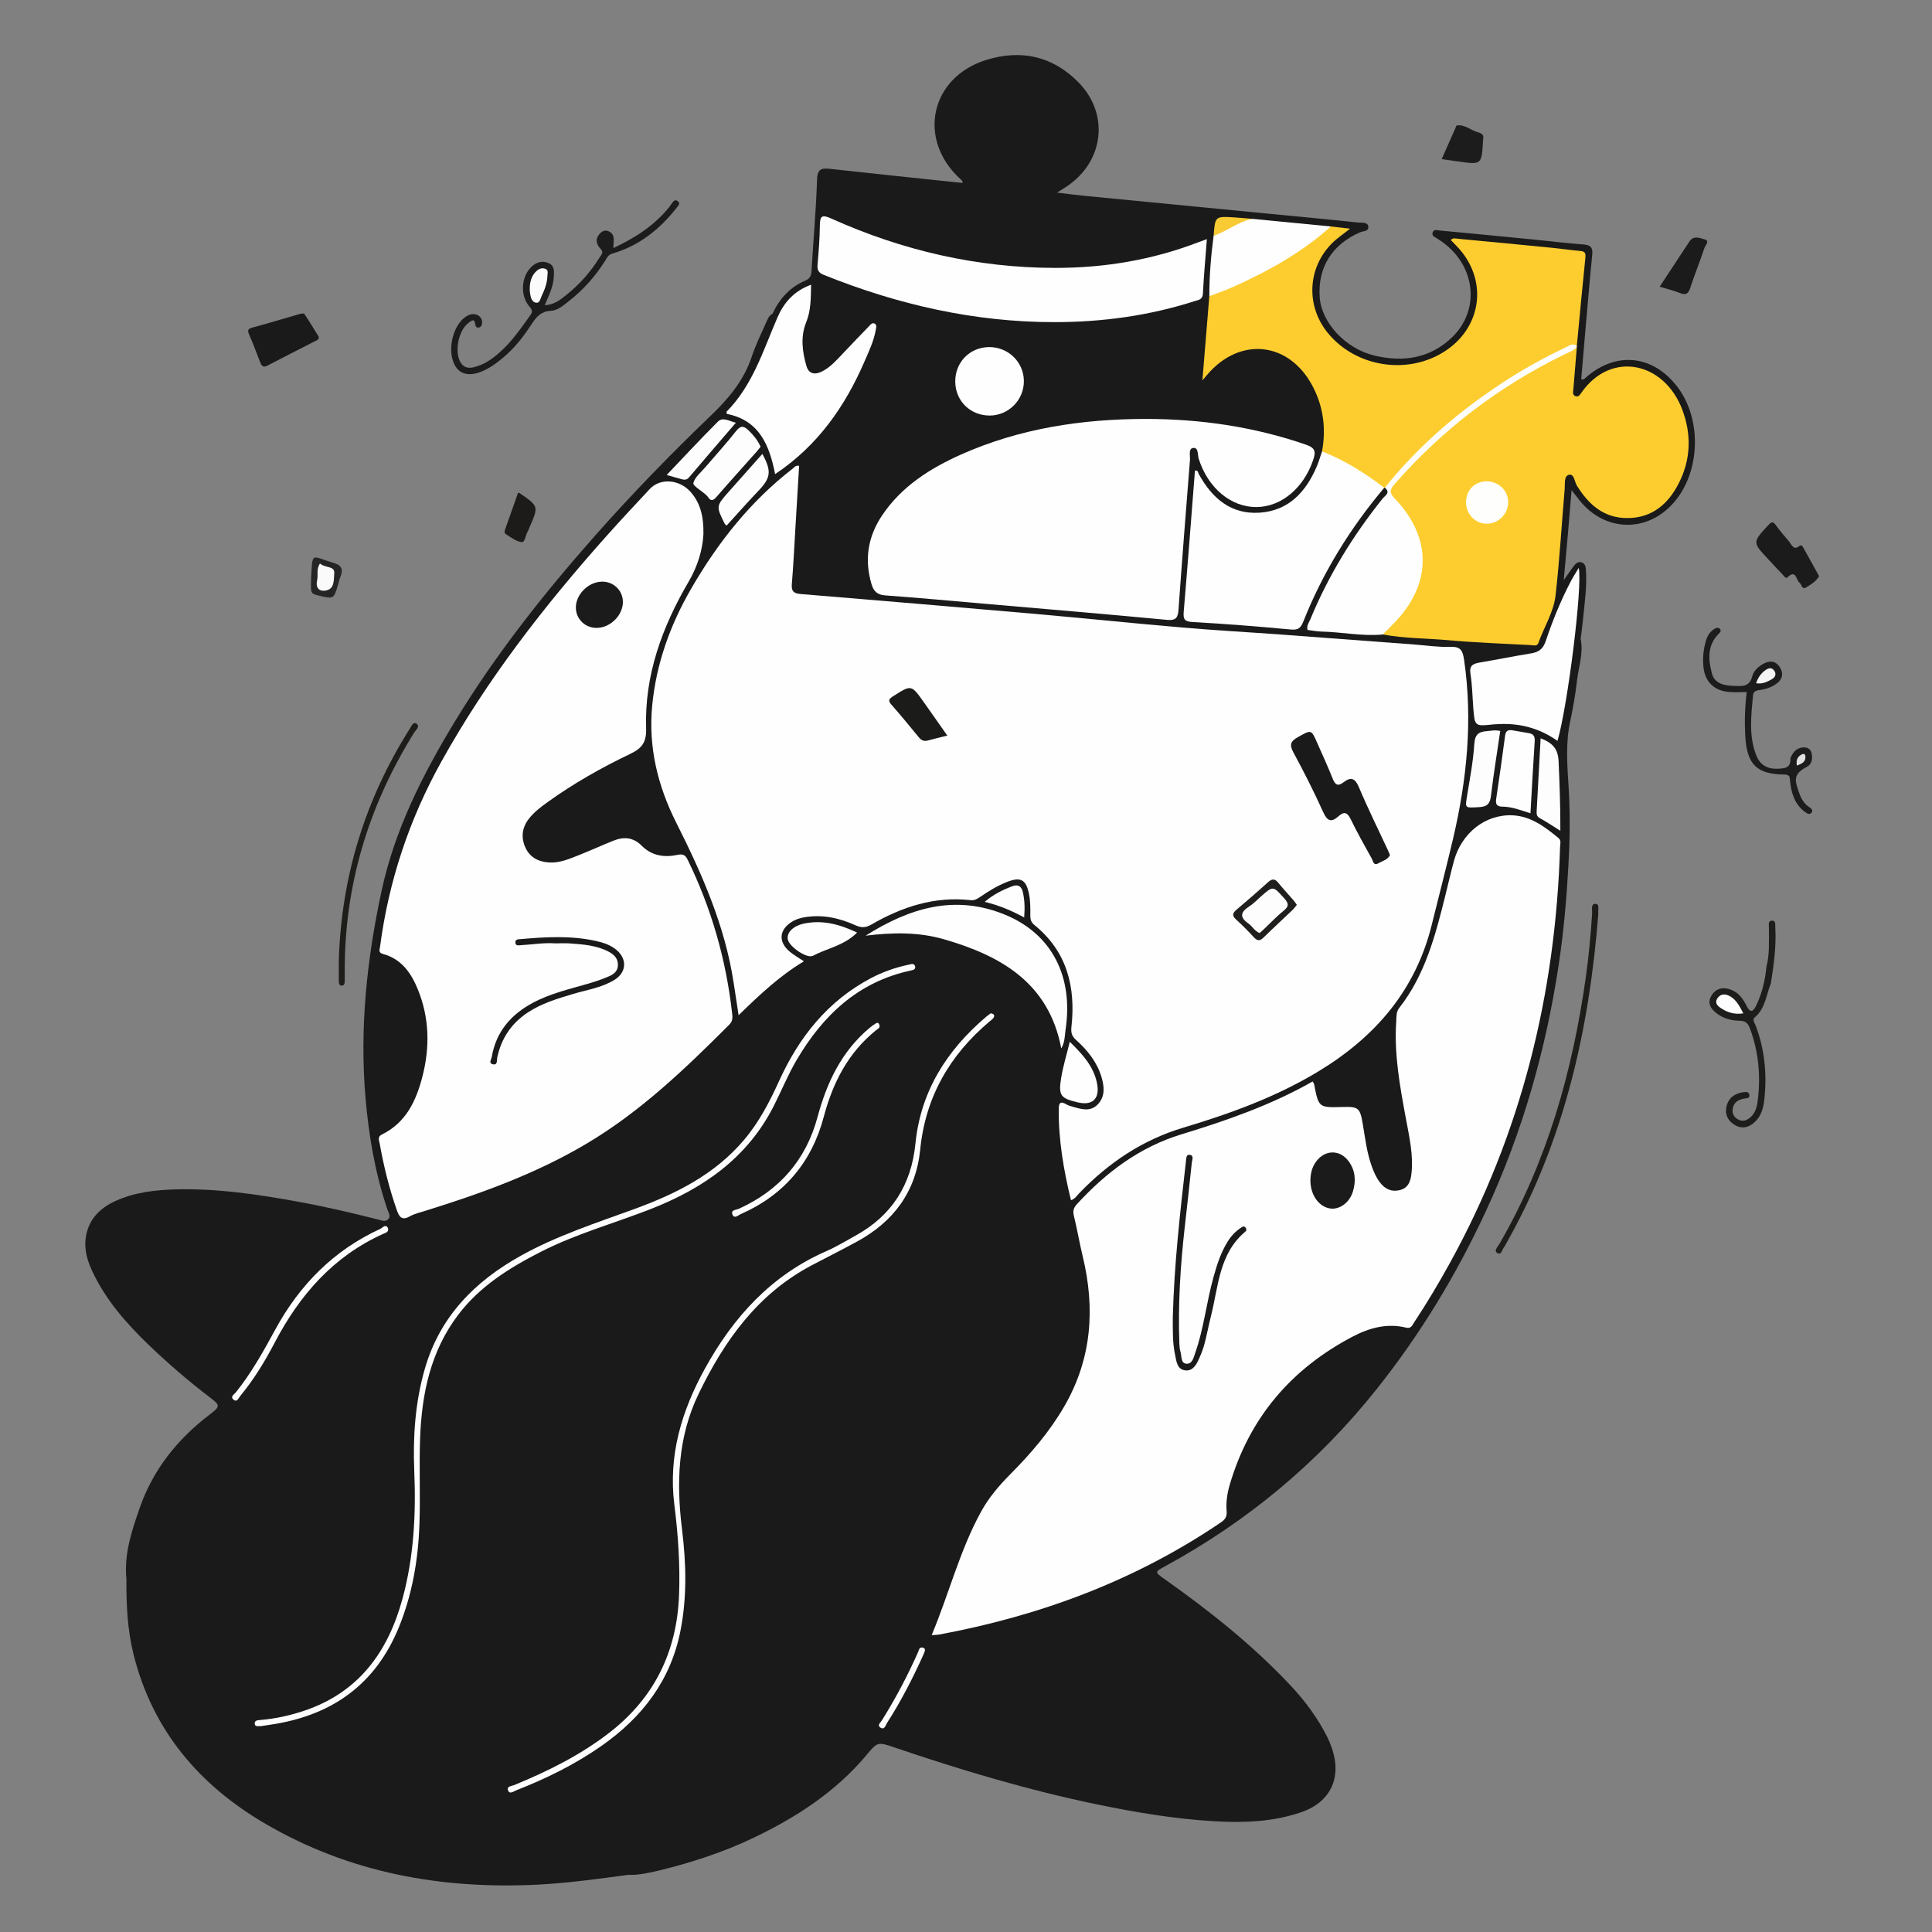 <?xml version="1.0" encoding="utf-8"?>
<!-- Generator: Adobe Illustrator 24.0.1, SVG Export Plug-In . SVG Version: 6.00 Build 0)  -->
<svg version="1.1" id="Layer_1" xmlns="http://www.w3.org/2000/svg" xmlns:xlink="http://www.w3.org/1999/xlink" x="0px" y="0px"
	 viewBox="0 0 800 800" style="enable-background:new 0 0 800 800;" xml:space="preserve">
<rect x="0" y="0" width="800" height="800" fill="#808080" stroke="none"/>
<style type="text/css">
	.st0{fill:#1A1A1A;}
	.st1{fill:#1C1C1C;}
	.st2{fill:#1D1D1B;}
	.st3{fill:#1B1B1B;}
	.st4{fill:#252525;}
	.st5{fill:#FEFEFE;}
	.st6{fill:#FDCD2F;}
	.st7{fill:#FDFDFD;}
	.st8{fill:#F8CA33;}
	.st9{fill:#1E1D1A;}
	.st10{fill:#1C1B1A;}
	.st11{fill:#FBFBFB;}
	.st12{fill:#F4F4F4;}
	.st13{fill:#E1E1E1;}
	.st14{fill:#FAFAFA;}
	.st15{fill:#1B1B1A;}
	.st16{fill:#201F1D;}
	.st17{fill:#FEFEFD;}
</style>
<path class="st0" d="M260.07,776.34c-12.49,1.67-24.97,3.43-37.59,4.06c-39.82,1.96-77.7-4.89-112.46-25.14
	c-27.48-16.01-46.8-38.65-54.69-70.08c-2.59-10.33-3.05-20.85-2.99-31.43c-1.01-10.24,2.18-19.75,5.44-29.16
	c5.55-16.02,15.69-28.71,29.12-38.91c4.35-3.31,4.34-3.75,0.08-6.99c-8.88-6.77-17.35-14.06-25.38-21.77
	c-9.22-8.86-17.66-18.47-23.24-30.2c-2.04-4.29-3.47-8.82-2.93-13.61c0.86-7.75,5.58-12.72,12.44-15.83
	c7.91-3.59,16.39-4.55,24.92-4.78c16.95-0.46,33.65,2.02,50.27,5.03c11.27,2.04,22.42,4.63,33.52,7.46
	c1.41,0.36,3.03,1.07,4.18-0.15c1.21-1.29,0.06-2.78-0.38-4.11c-5.03-14.97-7.68-30.38-9.03-46.1c-2.49-28.95,0.57-57.43,6.64-85.67
	c5.47-25.46,17.08-48.34,30.48-70.39c16.83-27.7,36.89-53,58.32-77.2c15.17-17.13,31.12-33.55,47.67-49.4
	c7.01-6.71,13.49-14.32,16.71-23.98c1.62-4.87,3.87-9.52,5.96-14.21c0.65-1.47,1.19-3.03,2.75-3.86c2.88-6.21,7.2-11.02,13.59-13.73
	c1.89-0.8,2.45-2.03,2.57-4.03c0.73-12.6,1.88-25.18,2.28-37.78c0.15-4.6,1.97-4.84,5.57-4.44c18.21,2.02,36.45,3.9,54.67,5.82
	c0.09-0.92-0.55-1.31-1.06-1.78c-17.84-16.45-12.23-42.05,11-49.2c14.34-4.42,27.43-1.51,38.05,9.29
	c12.88,13.11,10.59,32.65-4.61,42.98c-1.07,0.73-2.19,1.4-4.25,2.71c4.54,0.53,8.15,1.02,11.78,1.37
	c25.09,2.45,50.19,4.88,75.28,7.31c12.53,1.22,25.07,2.38,37.59,3.71c1.45,0.15,3.79-0.32,4.2,1.44c0.54,2.26-2.05,2.03-3.34,2.59
	c-11.68,5.07-17.65,14.63-16.73,27.04c0.77,10.41,10.74,21.21,22.69,24.03c11.75,2.77,22.78,1.23,31.89-7.37
	c11.9-11.24,10.15-29.45-3.61-39.54c-0.82-0.6-1.7-1.14-2.55-1.7c-0.84-0.55-2.03-0.93-1.7-2.23c0.43-1.68,1.93-1.06,2.94-0.97
	c13.41,1.25,26.82,2.56,40.23,3.88c6.41,0.63,12.81,1.44,19.23,1.9c2.94,0.21,4.03,1.14,3.72,4.23
	c-1.17,11.66-2.12,23.34-3.15,35.01c-0.49,5.54-0.95,11.08-1.41,16.52c0.93,0.42,1.29-0.09,1.71-0.47
	c12.54-11.19,27.92-9.69,38.13,3.71c10.16,13.34,9.55,34.97-1.34,47.69c-10.94,12.78-28.56,12.48-39.16-0.67
	c-1-1.24-1.95-2.51-3.34-4.3c-0.53,6.41-1,12.29-1.51,18.17c-0.52,5.96-1.08,11.92-1.73,19.13c1.84-2.61,2.92-4.23,4.1-5.79
	c0.82-1.08,1.83-2.07,3.34-1.56c1.5,0.5,1.66,1.89,1.75,3.24c0.46,6.78-0.54,13.47-1.19,20.19c-0.27,2.77-0.66,5.53-0.99,8.3
	c1.22,5.79-0.82,11.31-1.48,16.93c-0.67,5.68-1.59,11.35-2.81,16.93c-2.05,9.32-1.25,18.6-0.67,27.99
	c0.66,10.82,0.47,21.67-0.15,32.54c-0.76,13.49-1.94,26.9-3.95,40.25c-5.34,35.48-15.05,69.65-30.19,102.26
	c-12.23,26.35-27.15,51-45.26,73.73c-24.19,30.38-53.43,54.7-87.5,73.26c-4.35,2.37-4.39,2.46-0.46,5.24
	c18.74,13.24,36.65,27.44,52.4,44.23c5.97,6.36,11.09,13.28,15.03,21.07c0.8,1.57,1.46,3.2,2.04,4.87
	c4.15,12.05-0.49,22.24-12.57,26.43c-11.8,4.09-23.98,4.51-36.44,3.77c-16.19-0.96-32.05-3.62-47.86-6.88
	c-28.66-5.91-56.63-14.27-84.31-23.67c-6.87-2.33-6.94-2.34-11.44,3.04c-12.9,15.41-29.32,26.04-47.23,34.55
	c-12.24,5.81-25.06,10.01-38.21,13.24C269.01,775.43,264.64,776.51,260.07,776.34z"/>
<path class="st1" d="M225.56,126.38c4.14-0.21,6.58-2.38,9.07-4.36c5.44-4.34,10-9.49,13.64-15.42c0.62-1,1.91-1.99,0.5-3.45
	c-1.82-1.89-2.44-4.08-0.53-6.26c0.98-1.12,2.28-1.87,3.91-1.06c2.8,1.39,1.84,3.97,1.82,6.89c9.06-4.22,16.87-9.3,22.99-16.78
	c0.37-0.45,0.65-0.98,1.02-1.43c0.71-0.88,1.36-2.28,2.74-1.17c1.16,0.93,0.07,1.91-0.5,2.64c-7.01,8.96-15.59,15.81-26.66,19.02
	c-1.78,0.52-2.21,1.74-2.94,2.9c-4.1,6.53-9.14,12.21-15.23,16.92c-2.21,1.71-4.48,3.75-7.27,3.88c-3.9,0.18-5.87,2.29-7.81,5.26
	c-3.06,4.65-6.39,9.17-10.58,12.91c-2.07,1.85-4.26,3.62-6.61,5.07c-7.08,4.36-12.48,3.92-14.94-1c-3.37-6.76-0.1-17.97,5.98-20.5
	c2.66-1.11,5.5,0.44,5.47,3c-0.01,0.89-0.22,1.86-1.19,2.14c-1.08,0.32-1.54-0.37-1.67-1.4c-0.35-2.67-1.73-1.21-2.67-0.55
	c-4.25,3-6.07,12.09-3.36,16.49c1.25,2.03,3.03,2.49,5.3,1.97c4.3-0.98,7.76-3.41,10.95-6.25c4.97-4.42,8.7-9.9,12.56-15.26
	c1.03-1.42,0.95-2.19-0.3-3.61c-3.96-4.5-3.45-12.39,0.74-16.43c2.1-2.02,4.57-2.75,7.25-1.56c2.51,1.12,2.19,3.54,2.07,5.76
	C229.08,118.75,227.29,122.29,225.56,126.38z"/>
<path class="st1" d="M723.28,286.56c-2.57,0-5.06,0.19-7.5-0.04c-5.97-0.56-9.69-4.16-10.39-10.06c-0.45-3.81-0.05-7.61,1.05-11.3
	c0.6-2.02,1.71-3.73,3.58-4.83c0.66-0.39,1.45-0.59,2.04-0.02c0.89,0.85,0.21,1.56-0.43,2.19c-4.79,4.8-4.25,10.72-2.76,16.39
	c1.06,4.07,4.98,5.01,8.85,5.12c3.28,0.09,6.66,0.68,7.84-3.94c0.61-2.41,2.66-4.21,4.94-5.38c2.56-1.31,4.91-0.93,6.49,1.59
	c1.53,2.43,1.23,4.79-1.11,6.61c-2.12,1.65-4.62,2.5-7.27,2.84c-1.42,0.18-2.57,0.55-2.73,2.25c-0.75,8.32-1.82,16.66,1.34,24.75
	c1.57,4.03,4.58,5.79,8.95,5.58c2.86-0.13,5.34-0.27,5.2-4.09c-0.02-0.53,0.39-1.09,0.66-1.61c1.06-1.95,2.69-3.1,4.93-3.13
	c1.62-0.02,2.81,0.77,3.19,2.44c0.49,2.18,0.07,4.52-1.79,5.5c-3.4,1.79-5.69,3.63-4.33,7.95c1.02,3.24,1.86,6.51,4.82,8.62
	c0.86,0.61,2.04,1.33,1.39,2.35c-0.85,1.33-2.09,0.45-3.03-0.27c-4.17-3.2-5.48-7.79-5.99-12.71c-0.16-1.52-0.01-2.61-2.32-2.64
	c-11.44-0.13-15.52-4.14-16.21-15.75C722.35,298.99,722.49,292.99,723.28,286.56z"/>
<path class="st2" d="M733.28,407.21c-1.97,4.8-2.26,10.37-6.67,14.06c-1.14,0.95-0.1,2.18,0.31,3.23c3.74,9.78,4.76,19.9,3.71,30.27
	c-0.36,3.54-1.11,6.99-3.78,9.61c-2.42,2.38-5.31,3.29-8.4,1.52c-2.95-1.69-4.34-4.49-3.52-7.84c0.86-3.47,3.43-5.35,6.95-5.81
	c0.98-0.13,2.28-0.28,2.48,1.11c0.22,1.52-1.09,1.37-2.08,1.53c-2.52,0.41-4.43,1.62-4.82,4.34c-0.28,1.95,0.64,3.48,2.33,4.36
	c1.75,0.92,3.43,0.41,4.89-0.81c2.06-1.71,2.78-4.16,3.1-6.63c1.36-10.33,0.5-20.45-3.17-30.29c-0.82-2.2-1.85-3.17-4.36-3.2
	c-3.22-0.03-6.43-0.87-9.11-2.83c-2.54-1.85-4.41-4.26-2.52-7.48c1.79-3.05,4.69-3.78,8.01-2.58c3.28,1.18,5.17,3.86,6.6,6.75
	c1.63,3.28,2.88,2.14,3.97-0.14c2.43-5.06,3.71-10.45,4.23-16.03c1.39-5.31,1.02-10.73,1.04-16.14c0.01-1.21-0.51-3.05,1.43-2.98
	c1.51,0.06,1.14,1.76,1.21,2.88C735.57,391.9,734.47,399.56,733.28,407.21z"/>
<path class="st0" d="M132.02,139.49c0.01,1.32-0.96,1.47-1.69,1.84c-6.5,3.33-13.03,6.6-19.48,10.01c-1.92,1.02-2.54,0.18-3.15-1.42
	c-1.45-3.82-2.91-7.64-4.54-11.39c-0.78-1.8-0.53-2.39,1.46-2.92c6.49-1.72,12.91-3.72,19.36-5.56c0.66-0.19,1.83-0.37,2.04-0.07
	C128.13,133.13,130.09,136.39,132.02,139.49z"/>
<path class="st3" d="M753.25,238.58c-1.25,2.15-3.39,3.48-5.44,4.69c-1.7,1-1.79-1.32-2.7-2.02c-1.46-1.12-1.32-5.62-4.94-2.22
	c-0.79,0.74-1.48-0.58-2.02-1.13c-2.05-2.08-4.01-4.25-6.01-6.39c-6.55-7.01-6.51-6.97,0.2-14.19c1.22-1.31,1.81-1.45,2.9,0.01
	c1.74,2.35,3.59,4.62,5.52,6.82c1.15,1.31,1.87,4.11,4.53,1.76c0.17-0.15,0.93,0.02,1.06,0.24
	C748.65,230.21,750.89,234.3,753.25,238.58z"/>
<path class="st3" d="M687.23,118.72c4.2-6.38,8.28-12.56,12.35-18.75c1.78-2.7,4.45-1.32,6.36-0.82c2.14,0.56,0.17,2.49-0.19,3.58
	c-1.82,5.53-4.06,10.92-5.85,16.45c-0.84,2.59-1.93,3.13-4.4,2.12C692.96,120.27,690.25,119.64,687.23,118.72z"/>
<path class="st1" d="M596.97,65.9c2.04-4.61,3.85-8.71,5.67-12.82c0.18-0.4,0.32-1.09,0.56-1.13c3.24-0.5,5.59,1.82,8.41,2.7
	c1.4,0.43,2.93,0.79,2.56,2.84c-0.05,0.29-0.06,0.58-0.08,0.87c-0.58,9.9-0.58,9.9-10.44,8.47
	C601.64,66.55,599.62,66.27,596.97,65.9z"/>
<path class="st4" d="M128.83,239.38c0.62-11.34-0.07-9.02,9.23-6.32c3.66,1.06,4.11,2.9,2.83,5.97c-0.39,0.93-0.57,1.95-0.86,2.93
	c-1.81,6.12-1.81,6.12-7.9,4.7C128.6,245.83,128.6,245.83,128.83,239.38z"/>
<path class="st5" d="M443.47,496.99c-3.05-12.48-5.19-24.98-5.07-37.81c0.02-2.43,0.68-3.35,3.06-1.94
	c0.75,0.44,1.61,0.72,2.45,0.96c3.69,1.05,7.56,2.39,10.71-0.96c3.08-3.27,2.64-7.34,1.49-11.23c-1.85-6.24-5.82-11.16-10.57-15.41
	c-1.78-1.59-2.13-3.11-1.88-5.36c1.82-16.55-1.8-31.21-15.31-42.2c-1.29-1.05-1.71-2.13-1.71-3.74c0-2.92,0.06-5.91-0.48-8.76
	c-1.22-6.47-3.54-7.64-9.53-5.21c-3.82,1.55-7.32,3.71-10.71,6.03c-1.23,0.84-2.38,1.57-4.01,1.38c-14.93-1.67-28.42,2.75-41.1,10.1
	c-2.49,1.44-4.22,1.36-6.78,0.21c-6.63-2.98-13.61-4.49-20.98-3.22c-1.92,0.33-3.71,0.92-5.32,1.96c-5.19,3.36-5.48,8.32-0.66,12.32
	c1.68,1.39,3.61,2.47,5.82,3.95c-9.97,5.95-18.23,13.73-27.05,22.32c-0.76-4.99-1.41-9.21-2.05-13.43
	c-3.6-23.65-13.14-45.18-23.78-66.31c-7.68-15.25-11.59-31.31-9.95-48.45c1.66-17.36,7.44-33.41,16.13-48.42
	c11.04-19.09,24.51-36.17,42.08-49.75c0.65-0.5,1.1-1.42,2.63-1.14c-0.53,8.84-1.05,17.71-1.59,26.59
	c-0.45,7.47-0.81,14.95-1.43,22.41c-0.24,2.89,0.74,3.84,3.54,4.08c31.87,2.64,63.74,5.31,95.59,8.1c20.89,1.83,41.74,4,62.63,5.79
	c13.58,1.17,27.2,1.91,40.8,2.9c18.42,1.35,36.83,2.76,55.24,4.13c4.97,0.37,9.95,1.15,14.9,0.97c4.27-0.16,5.1,1.53,5.67,5.38
	c3.66,25.07,1.14,49.69-4.59,74.17c-2.77,11.84-5.87,23.6-8.77,35.4c-6.67,27.16-23.33,46.46-46.72,60.69
	c-17.55,10.68-36.69,17.61-56.22,23.46c-16.95,5.08-30.91,14.54-43.03,27.09C445.93,495.07,445.18,496.4,443.47,496.99z"/>
<path class="st5" d="M385.78,677.09c7.23-17.27,11.63-35.09,20.48-51.18c3.21-5.84,7.48-10.83,12.16-15.54
	c8.5-8.55,16.31-17.67,22.37-28.18c11.32-19.64,12.76-40.45,7.51-62.1c-1.35-5.55-2.28-11.2-3.65-16.74c-0.49-2-0.03-3.31,1.27-4.73
	c12.09-13.18,25.91-23.62,43.32-28.93c18.72-5.71,37.19-12.14,54.3-21.88c0.33,0.58,0.54,0.81,0.59,1.07
	c1.9,9.78,1.9,9.78,11.76,9.5c6.68-0.19,7.27,0.35,8.42,7.15c1,5.92,1.69,11.91,3.77,17.59c0.86,2.35,1.85,4.62,3.41,6.61
	c2.09,2.67,4.71,3.9,8.1,3.08c3.43-0.83,4.47-3.5,4.83-6.58c0.94-7.86-0.87-15.48-2.28-23.11c-2.45-13.28-4.92-26.55-3.99-40.16
	c0.13-1.9-0.06-3.92,1.18-5.51c10.81-13.78,15.08-30.24,19.18-46.77c1.16-4.69,2.24-9.4,3.5-14.07c3.14-11.64,13.05-19.55,24.39-19
	c7.53,0.37,13.34,4.8,18.93,9.4c1.25,1.03,0.7,2.47,0.66,3.72c-1.85,60.88-16.03,118.5-45.53,172.08
	c-4.67,8.48-9.61,16.78-14.96,24.85c-0.76,1.14-1.16,2.61-3.27,2.09c-7.84-1.94-15.21,0.09-22.05,3.67
	c-25.51,13.36-42.83,33.63-50.99,61.43c-1.04,3.53-1.57,7.2-1.27,10.88c0.18,2.21-0.54,3.41-2.34,4.64
	c-35.48,24.09-74.73,38.66-116.68,46.46C388.1,676.98,387.24,676.97,385.78,677.09z"/>
<path class="st5" d="M291.28,221.12c-0.32,6.29-2.29,13.19-6.1,19.68c-10.99,18.76-18.33,38.75-17.64,60.77
	c0.19,5.96-1.8,8.31-6.66,10.64c-11.89,5.69-23.37,12.19-34.11,19.91c-2.87,2.06-5.69,4.2-7.85,7.01c-2.72,3.54-3.23,7.53-1.46,11.6
	c1.81,4.17,5.27,6.07,9.73,6.39c4.42,0.31,8.35-1.38,12.28-2.94c4.89-1.94,9.69-4.12,14.57-6.08c4.29-1.72,8.2-1.41,11.7,2.11
	c4.07,4.11,9.26,4.94,14.68,3.79c2.31-0.49,3.31-0.07,4.35,2.05c9.8,20.07,15.86,41.21,18.37,63.38c0.19,1.72,0.39,3.31-1.14,4.84
	c-18.18,18.17-36.65,35.93-58.96,49.2c-21.06,12.53-43.85,20.73-67.09,27.95c-2.09,0.65-4.3,1.15-6.18,2.21
	c-3.23,1.82-4.39,0.5-5.44-2.5c-3.15-9.01-5.45-18.23-7.11-27.6c-0.22-1.26-1.06-2.79,0.95-3.78c9.99-4.9,14.18-14,16.76-24.03
	c3.15-12.24,2.87-24.41-1.99-36.23c-2.76-6.72-6.8-12.41-14.28-14.45c-2.11-0.57-1.46-1.73-1.3-2.96
	c3.57-27.17,12.05-52.69,25.37-76.66c18.91-34.04,42.62-64.54,68.44-93.5c5.86-6.57,11.88-13,17.89-19.44
	c4.29-4.6,12.16-4.06,16.85,1.16C290.05,208.29,291.38,213.9,291.28,221.12z"/>
<path class="st5" d="M474.28,173.47c22.75,0,44.95,3.21,66.53,10.67c3.94,1.36,4.06,3.03,2.95,6.31
	c-3.94,11.64-13.17,19.42-23.43,19.51c-10.62,0.09-20.13-7.89-23.96-19.97c-0.52-1.65-0.03-4.76-2.28-4.5
	c-2.11,0.25-1.2,3.21-1.35,4.99c-1.64,20.62-3.27,41.24-4.74,61.87c-0.24,3.39-0.98,4.69-4.84,4.32
	c-25.41-2.41-50.84-4.54-76.27-6.74c-13.44-1.17-26.88-2.42-40.34-3.39c-3.35-0.24-4.81-1.71-5.69-4.72
	c-3.02-10.25-1.45-19.74,4.47-28.51c8.09-11.99,19.84-19.4,32.69-25.13C422.28,177.39,447.93,173.51,474.28,173.47z"/>
<path class="st6" d="M652.94,143.62c-0.49,5.82-0.99,11.64-1.44,17.47c-0.09,1.1-0.53,2.53,0.99,3c1.2,0.37,1.8-0.72,2.38-1.55
	c12.33-17.55,34.33-12.6,41.74,7.13c3.89,10.37,3.53,20.72-1.53,30.56c-4.31,8.4-10.86,14.16-20.96,14.29
	c-9.91,0.12-16.24-5.5-21.15-13.41c-1.01-1.63-1.12-4.99-3.25-4.52c-2.23,0.49-1.63,3.7-1.81,5.79c-1.27,14.73-2.12,29.5-3.79,44.18
	c-0.79,6.96-4.8,13.12-7.13,19.73c-0.5,1.42-2.05,0.89-3.13,0.83c-11.41-0.61-22.83-1.01-34.21-2.03
	c-9.03-0.81-18.14-0.72-27.1-2.37c0.17-2.86,2.62-4.1,4.27-5.87c7.19-7.71,11.63-16.38,10.88-27.33
	c-0.55-8.07-4.38-14.46-9.18-20.52c-4.73-5.97-4.63-5.87,0.35-11.59c19.98-22.94,44.27-40.04,71.55-53.14
	C651.24,143.89,652,143.43,652.94,143.62z"/>
<path class="st6" d="M547.42,186.91c1.73-9.39,0.58-18.42-3.83-26.88c-9.75-18.69-30.29-20.82-43.88-4.67
	c-0.35,0.41-0.7,0.83-1.82,2.15c1.01-12.36,1.94-23.62,2.86-34.88c0.92-1.2,2.18-1.9,3.56-2.45c15.33-6.01,29.62-13.86,42.56-24.1
	c1.27-1,2.61-1.88,4.19-2.31c2.59,0.3,5.18,0.6,7.98,0.92c-2.58,2.06-5.25,3.82-7.47,6.03c-10.19,10.17-10.89,25.9-1.79,37.1
	c11.77,14.47,33.77,17.69,49.16,7.19c14.5-9.89,16.97-28.42,5.53-41.7c-1.14-1.32-2.41-2.54-3.72-3.93
	c0.93-1.03,2.17-0.58,3.17-0.49c12.97,1.2,25.94,2.46,38.9,3.74c3.79,0.37,7.56,0.93,11.34,1.27c1.76,0.15,2.54,0.55,2.33,2.63
	c-1.27,12.23-2.39,24.48-3.56,36.73c-16.3,6.6-31.06,15.86-44.91,26.55c-11.63,8.97-22.39,18.92-31.89,30.16
	c-0.74,0.87-1.31,2.01-2.72,1.98l-0.24,0.02c-0.92,0.6-1.72,0.16-2.4-0.39c-6.47-5.14-13.67-9.06-21.04-12.7
	C548.79,188.42,548,187.79,547.42,186.91z"/>
<path class="st5" d="M499.74,99.03c-0.6,7.91-1.28,15.22-1.64,22.54c-0.13,2.56-1.85,2.62-3.46,3.13
	c-18.88,6.05-38.26,8.69-58.05,8.69c-33.16,0.01-64.81-7.24-95.45-19.55c-2.17-0.87-2.8-1.97-2.61-4.21
	c0.47-5.41,0.89-10.84,0.96-16.26c0.05-3.82,0.74-4.68,4.65-2.91c29.51,13.28,60.45,20.45,92.88,20.47
	c20.25,0.01,39.99-3.27,58.97-10.54C497.1,99.99,498.19,99.6,499.74,99.03z"/>
<path class="st5" d="M547.42,186.91c9.37,3.68,17.81,8.96,25.76,15.06c-14.08,16.71-25.45,35.09-33.51,55.42
	c-1.14,2.88-2.31,3.55-5.33,3.26c-13.44-1.25-26.89-2.33-40.36-3.07c-3.41-0.19-4.11-1.04-3.83-4.28
	c1.66-19.44,3.12-38.9,4.65-58.39c1.29-0.36,1.28,0.82,1.65,1.5c5.5,9.95,13.32,16.72,25.26,15.87
	c11.99-0.86,19.08-8.66,23.56-19.18C546.11,191.11,546.7,188.99,547.42,186.91z"/>
<path class="st5" d="M320.96,196.32c-2.35-11.93-6.52-22.29-19.99-24.93c-0.05-0.45-0.2-0.84-0.08-0.96
	c10.75-10.88,15.1-25.22,20.93-38.74c2.74-6.37,6.85-11.13,14.04-13.82c-0.12,5.5-0.03,10.63-2.02,15.54
	c-2.45,6.05-1.62,12.13,0.07,18.09c1,3.53,3.73,3.77,6.68,2.21c3.44-1.81,5.94-4.73,8.58-7.49c3.54-3.71,7.06-7.46,10.66-11.12
	c0.62-0.63,1.4-1.82,2.54-0.97c0.79,0.59,0.41,1.62,0.26,2.48c-0.78,4.53-2.74,8.63-4.54,12.8
	C349.98,168.23,338.66,184.51,320.96,196.32z"/>
<path class="st5" d="M573.42,201.95c14.45-18.02,31.86-32.69,51.25-45.1c7.66-4.9,15.65-9.19,23.85-13.11
	c1.41-0.67,2.79-1.82,4.43-0.48c0,0,0,0.36,0,0.36c-1.26,1.54-3.11,2.13-4.81,2.96c-27.22,13.22-50.82,31.17-70.76,53.96
	c-2.21,2.52-1.85,3.78,0.29,6.04c14.47,15.21,15.23,33.03,2.2,48.55c-2.25,2.68-4.85,5.07-7.29,7.6
	c-8.52,0.81-16.92-1.03-25.39-1.21c-1.89-0.04-3.78-0.43-5.75-0.67c-0.53-1.74,0.59-3.07,1.16-4.45
	c7.48-18.13,17.66-34.65,29.9-49.94C573.48,205.22,575.96,204.02,573.42,201.95z"/>
<path class="st5" d="M653.71,235.17c1.69,7.43-4.63,57.52-8.79,71.61c-7.33-5.16-15.46-7.41-24.31-6.94
	c-0.73,0.04-1.47,0.04-2.2,0.11c-7.76,0.84-7.76,0.84-8.36-6.87c-0.36-4.68-0.41-9.41-1.16-14.03c-0.57-3.52,1.11-4.25,3.89-4.72
	c7.08-1.2,14.12-2.63,21.2-3.78c3.19-0.52,4.98-1.81,6.09-5.14c2.83-8.47,6.22-16.75,10.36-24.7
	C651.3,239.05,652.34,237.47,653.71,235.17z"/>
<path class="st5" d="M358.43,387.45c18.06-11.43,37.03-17.35,58.04-8.56c19.03,7.95,28.06,25.4,24.77,47.42
	c-0.38,2.57-0.27,5.3-1.79,7.81c-5.15-27.12-24.96-38.38-48.66-45.21C380.21,385.86,369.35,386.1,358.43,387.45z"/>
<path class="st5" d="M108.05,714.76c-1.2-0.07-2.61,0.37-2.58-1.17c0.02-1.32,1.37-1.29,2.38-1.38c6.31-0.54,12.46-1.9,18.44-3.94
	c22.37-7.63,34.42-24.37,40.38-46.29c4.7-17.3,5.61-35.01,4.87-52.82c-0.59-14.31,0.38-28.45,4.34-42.26
	c6.21-21.64,20.63-36.29,39.87-46.98c14.96-8.31,31.13-13.52,47.09-19.35c17.11-6.25,33.13-14.26,45.22-28.52
	c6.24-7.36,10.6-15.77,14.56-24.48c8.23-18.08,20.05-33.04,37.96-42.51c4.95-2.62,10.2-4.46,15.67-5.6
	c0.88-0.18,2.22-0.77,2.65,0.58c0.43,1.37-0.76,1.61-1.82,1.84c-21.79,4.69-36.41,18.63-47.27,37.14
	c-3.55,6.05-6.2,12.61-9.38,18.88c-10.9,21.53-29.21,34.23-51.04,42.76c-15.13,5.91-30.87,10.25-45.42,17.67
	c-13.03,6.65-25.3,14.26-34.31,26.19c-11.38,15.07-15.01,32.57-15.7,50.86c-0.45,12.02,0.16,24.08-0.29,36.1
	c-0.54,14.57-2.98,28.83-8.56,42.45c-9.47,23.11-26.94,35.86-51.21,39.93C111.88,714.2,109.85,714.48,108.05,714.76z"/>
<path class="st5" d="M410.25,419.59c1.25,0.2,1.79,0.79,1.17,1.82c-0.36,0.6-1.03,1.03-1.59,1.5
	c-16.56,13.91-26.62,31.33-28.79,53.07c-1.75,17.51-11.05,29.9-26.24,38.17c-6.18,3.36-12.47,6.51-18.69,9.79
	c-22.35,11.79-36.14,31.12-46.82,53.2c-8.71,18.01-9.26,36.9-6.86,56.34c1.71,13.85,2.07,27.82-0.64,41.66
	c-4.02,20.6-15.78,35.92-32.66,47.75c-10.99,7.7-22.93,13.57-35.38,18.45c-1.12,0.44-2.7,1.8-3.38,0.01
	c-0.66-1.75,1.46-1.74,2.53-2.18c13.87-5.7,27.22-12.31,39.18-21.51c18.79-14.46,28.2-33.61,29.1-57.17
	c0.48-12.51-0.38-24.99-1.94-37.34c-2.59-20.49,3.02-38.96,12.68-56.49c11.75-21.31,27.49-38.65,50.32-48.62
	c4.15-1.81,8.04-4.21,12.02-6.4c15.04-8.28,23.09-21,24.8-38.09c2.16-21.6,12.91-38.59,29.18-52.43
	C408.9,420.54,409.63,420.05,410.25,419.59z"/>
<path class="st5" d="M551.08,93.78c-12.12,10.86-26.15,18.65-40.92,25.22c-3.07,1.36-6.26,2.43-9.4,3.63
	c-0.02-8.37,0.68-16.7,1.77-24.99c4.73-3.73,9.74-6.83,16.02-7.03C529.39,91.67,540.23,92.73,551.08,93.78z"/>
<path class="st5" d="M409.9,172.07c-8.05,0.06-14.27-5.99-14.35-13.98c-0.09-8.04,5.97-14.28,13.95-14.37
	c7.93-0.08,14.36,6.12,14.46,13.96C424.07,165.52,417.72,172,409.9,172.07z"/>
<path class="st5" d="M633.73,336.76c-4.21-1.34-7.81-2.72-11.65-2.75c-2.55-0.02-2.83-1.26-2.52-3.35c1.29-8.7,2.53-17.4,3.68-26.11
	c0.26-2,1.31-2.42,2.99-2.15c2.31,0.37,4.61,0.8,6.91,1.19c1.96,0.33,2.47,1.46,2.34,3.4C634.84,316.79,634.32,326.59,633.73,336.76
	z"/>
<path class="st7" d="M314.93,184.97c-0.47,0.61-0.88,1.21-1.35,1.74c-5.63,6.34-11.32,12.63-16.88,19.03
	c-1.39,1.6-2.36,1.93-3.59,0.01c-0.23-0.36-0.58-0.66-0.9-0.95c-1.81-1.63-5.38-3.69-5.1-4.79c0.61-2.43,3.12-4.39,4.91-6.5
	c4.27-5.01,8.73-9.86,12.79-15.03c1.94-2.47,3.29-2.09,5.17-0.26C311.98,180.18,313.74,182.26,314.93,184.97z"/>
<path class="st7" d="M621.22,302.68c-1.32,9.06-2.78,17.88-3.83,26.76c-0.4,3.38-1.54,4.61-5.05,4.79c-5.87,0.3-5.74,0.62-4.77-5.22
	c1.14-6.94,2.46-13.89,2.9-20.89c0.24-3.86,1.68-5.12,5.11-5.36C617.32,302.64,619.03,302.16,621.22,302.68z"/>
<path class="st7" d="M637.94,305.71c4.7,1.82,7.2,4.15,7.43,9.38c0.42,9.49,0.78,18.95,0.74,28.92c-3.11-1.94-5.73-3.73-8.5-5.23
	c-1.36-0.74-1.37-1.72-1.31-2.9C636.83,325.93,637.38,315.99,637.94,305.71z"/>
<path class="st5" d="M442.98,431.38c5.42,5.31,9.87,10.23,11.27,17.17c1.27,6.35-1.81,9.38-7.97,7.92
	c-7.16-1.7-8.08-2.81-6.86-10.24C440.19,441.51,441.63,436.9,442.98,431.38z"/>
<path class="st5" d="M354.92,386.15c-5.46,5.46-12.42,6.49-18.29,9.61c-2.49,1.32-9.72-3.72-10.38-6.64
	c-0.66-2.88,2.06-5.7,6.68-6.69C340.55,380.82,347.59,382.7,354.92,386.15z"/>
<path class="st7" d="M300.88,217.63c-0.37-0.34-0.67-0.5-0.79-0.74c-3.63-7.29-3.63-7.3,1.82-13.45
	c4.56-5.15,9.13-10.28,13.76-15.48c3.91,7.13,3.51,9.89-1.58,15.23C309.63,207.85,305.37,212.7,300.88,217.63z"/>
<path class="st5" d="M364.18,424.57c0.24,1.15-0.76,1.48-1.4,2c-11.58,9.32-17.93,21.76-21.67,35.86
	c-5.01,18.89-16.46,32.43-34.41,40.32c-1.01,0.45-2.54,1.96-3.31,0.35c-1.03-2.15,1.41-2.06,2.54-2.57
	c16.8-7.61,27.82-20.21,32.61-38.04c3.81-14.17,9.85-26.96,21.29-36.66c0.89-0.75,1.85-1.45,2.83-2.07
	C363.55,423.2,363.98,423.73,364.18,424.57z"/>
<path class="st5" d="M160.71,508.66c0.23,1.56-1,1.79-1.85,2.17c-20.77,9.31-34.75,25.33-45.1,45.1
	c-4.07,7.78-8.65,15.31-14.28,22.11c-0.68,0.81-1.33,2.9-2.92,1.4c-1.25-1.18,0.42-2.05,1.07-2.86
	c6.46-8.04,11.44-17.01,16.34-26.01c10.11-18.59,24.26-32.92,43.64-41.79C158.46,508.38,159.71,506.58,160.71,508.66z"/>
<path class="st7" d="M304.71,175.04c-6.7,7.8-13.09,15.18-19.39,22.63c-1.12,1.32-2.22,1.01-3.51,0.63
	c-2.1-0.62-4.21-1.18-5.76-1.61c6.91-7.25,13.92-14.81,21.21-22.1C299.28,172.56,301.82,174.34,304.71,175.04z"/>
<path class="st5" d="M424.09,379.9c-5.36-2.9-10.43-5.03-16.35-6.46c3.63-3.11,7.49-4.99,11.53-6.5c2.16-0.8,3.67-0.05,4.23,2.32
	C424.28,372.54,424.41,375.85,424.09,379.9z"/>
<path class="st5" d="M382.98,683.56c-0.2,0.55-0.38,1.11-0.63,1.64c-4.41,9.75-9.27,19.26-15.07,28.27
	c-0.6,0.93-1.01,3.04-2.75,1.87c-1.41-0.95,0.09-2.09,0.64-2.97c5.68-9.08,10.67-18.52,15.01-28.31c0.35-0.79,0.43-2.21,2-1.79
	C382.85,682.44,383.09,682.89,382.98,683.56z"/>
<path class="st8" d="M518.55,90.61c-5.85,1.19-10.48,5.15-16.02,7.03c0.62-8.08,0.62-8.09,8.3-7.64
	C513.41,90.16,515.97,90.41,518.55,90.61z"/>
<path class="st9" d="M661.83,378.4c-3.77,48.22-14.24,94.62-38.51,137.15c-0.15,0.25-0.23,0.56-0.43,0.77
	c-0.9,0.98-1.15,3.54-2.85,2.55c-1.65-0.96,0.16-2.61,0.82-3.76c19.83-34.28,30.3-71.58,35.8-110.5c1.23-8.72,2.02-17.48,2.6-26.27
	c0.1-1.5-0.62-4.1,1.31-4.08C662.68,374.29,661.5,376.87,661.83,378.4z"/>
<path class="st9" d="M140.29,397.72c1.03-34.62,10.84-66.57,29.32-95.86c0.66-1.04,1.44-3.07,2.73-2.27
	c1.83,1.13-0.08,2.54-0.77,3.65c-19.25,30.85-29.28,64.33-28.81,100.82c0.01,0.88,0.01,1.76-0.03,2.64
	c-0.04,0.81-0.42,1.48-1.29,1.42c-0.89-0.06-1.14-0.82-1.14-1.59C140.28,403.59,140.29,400.65,140.29,397.72z"/>
<path class="st10" d="M214.52,204.06c0.4,0.09,0.57,0.08,0.68,0.15c7.87,5.43,7.87,5.43,4.09,14.08c-0.29,0.67-0.51,1.38-0.88,2
	c-0.87,1.45-0.95,4.38-2.49,4.18c-2.28-0.3-4.42-2.01-6.49-3.32c-0.84-0.53-0.4-1.59-0.1-2.42
	C211.06,213.83,212.8,208.93,214.52,204.06z"/>
<path class="st11" d="M219.36,120.01c-0.04-3.4,0.72-5.98,2.99-7.97c0.96-0.84,2.09-1.13,3.27-0.8c1.61,0.45,1.09,1.87,1.06,2.94
	c-0.09,2.98-1.11,5.72-2.39,8.36c-0.54,1.11-0.73,2.98-2.22,2.82c-1.8-0.2-2.28-2.03-2.54-3.66
	C219.4,120.98,219.38,120.24,219.36,120.01z"/>
<path class="st12" d="M727.15,282.9c0.89-2.51,2.15-4.22,4.01-5.5c1.24-0.85,2.51-1.06,3.46,0.25c1.08,1.49,0.49,2.81-1,3.63
	C731.73,282.33,729.79,283.36,727.15,282.9z"/>
<path class="st13" d="M744.05,317.02c-0.46-2.58,0.46-3.9,2.2-4.72c0.6-0.28,1.22,0,1.3,0.69
	C747.87,315.42,746.17,316.21,744.05,317.02z"/>
<path class="st5" d="M721.89,419.61c-3.75,0.57-6.58-0.4-9.18-2.08c-1.35-0.87-2.75-2.1-1.71-3.91c1.08-1.88,2.89-2.28,4.89-1.33
	C718.85,413.7,720.18,416.42,721.89,419.61z"/>
<path class="st14" d="M132.5,233.34c2.21,1.99,6.25,0.86,5.9,4.14c-0.26,2.46,0.3,6.49-3.63,7.07c-2.82,0.42-4.13-1.36-3.45-4.34
	C131.81,238.11,130.9,235.65,132.5,233.34z"/>
<path class="st0" d="M575.57,354.1c-1.02,1.96-3.18,2.4-4.87,3.39c-1.95,1.14-2.13-0.97-2.66-1.92c-2.98-5.37-6-10.73-8.69-16.25
	c-1.34-2.75-2.62-3.56-5.05-1.37c-3,2.71-4.67,2.14-6.4-1.69c-3.79-8.39-7.96-16.63-12.35-24.73c-1.77-3.26-1.06-4.67,1.94-6.34
	c5.53-3.07,5.44-3.24,7.95,2.46c2.17,4.95,4.46,9.87,6.45,14.9c1.03,2.59,2.22,3.08,4.42,1.39c3.18-2.44,4.86-1.63,6.44,2.15
	c3.62,8.62,7.8,17.01,11.74,25.5C574.87,352.38,575.19,353.2,575.57,354.1z"/>
<path class="st15" d="M392.27,304.59c-3.04,0.76-5.56,1.35-8.05,2.03c-1.63,0.45-2.74-0.06-3.79-1.36
	c-3.7-4.54-7.43-9.06-11.3-13.45c-1.53-1.74-1.07-2.38,0.69-3.51c7.54-4.8,7.51-4.87,12.69,2.43
	C385.7,295.24,388.87,299.76,392.27,304.59z"/>
<path class="st16" d="M536.99,374.69c-0.63,0.76-1.12,1.47-1.72,2.05c-4.01,3.83-8.1,7.59-12.06,11.47
	c-1.46,1.43-2.52,1.51-3.96-0.05c-2.37-2.57-4.84-5.08-7.44-7.43c-1.89-1.71-1.29-2.79,0.33-4.16c4.35-3.68,8.66-7.4,12.87-11.23
	c1.67-1.52,2.85-1.59,4.3,0.2c2.02,2.49,4.22,4.84,6.32,7.27C536.1,373.34,536.47,373.95,536.99,374.69z"/>
<path class="st0" d="M485.64,545.28c0.55-21.57,2.99-42.97,5.43-64.38c0.13-1.12,0.04-2.88,1.5-2.72c1.97,0.22,1.04,2.15,0.93,3.25
	c-0.9,8.89-1.92,17.77-2.92,26.65c-1.81,16.05-2.83,32.13-2.23,48.29c0.04,1.16,0.14,2.37,0.48,3.47c0.56,1.81-0.01,4.8,2.61,4.86
	c2.3,0.05,2.86-2.72,3.51-4.58c3.54-10.12,4.63-20.85,7.49-31.15c1.45-5.24,3.08-10.39,6.02-15.03c1.43-2.27,3.25-4.15,5.48-5.63
	c0.64-0.43,1.29-0.75,1.87,0.09c0.38,0.55,0.41,1.13-0.11,1.56c-10.96,9.13-11.14,22.66-14.26,34.98
	c-0.97,3.83-1.69,7.72-2.69,11.54c-0.56,2.11-1.37,4.17-2.27,6.17c-1.1,2.46-2.58,5.12-5.62,4.8c-3.45-0.36-3.71-3.72-4.28-6.39
	C485.47,555.87,485.64,550.57,485.64,545.28z"/>
<path class="st3" d="M542.61,488.95c0-2.99,0.66-5.78,2.53-8.19c3.7-4.78,9.77-4.75,13.34,0.14c2.79,3.83,3.05,8.15,1.72,12.52
	c-1.41,4.62-5.57,7.55-9.4,6.99C546.14,499.71,542.67,494.87,542.61,488.95z"/>
<path class="st0" d="M230.08,390.63c-4.97-0.35-9.62,0.49-14.3,0.74c-0.92,0.05-2.33,0.43-2.38-1.1c-0.05-1.43,1.29-1.32,2.28-1.41
	c10.39-0.91,20.77-1.52,31.08,0.77c3.18,0.71,6.24,1.71,8.73,3.9c4.25,3.75,3.87,9.12-0.94,12.14c-5.31,3.33-11.51,4.18-17.38,5.94
	c-6.46,1.94-12.91,3.86-18.61,7.63c-6.83,4.51-11.02,10.77-12.69,18.79c-0.21,1.01,0.27,3.22-1.9,2.63
	c-1.74-0.47-0.5-2.02-0.34-2.99c1.77-10.51,8-17.65,17.18-22.52c7.32-3.88,15.35-5.66,23.21-7.97c2.8-0.82,5.58-1.78,8.25-2.95
	c1.88-0.83,3.54-2.11,3.6-4.56c0.07-2.74-1.54-4.36-3.7-5.52c-5.04-2.72-10.64-3.09-16.19-3.5
	C233.94,390.5,231.88,390.63,230.08,390.63z"/>
<path class="st3" d="M257.93,249.16c0.07,5.46-4.99,10.64-10.59,10.84c-4.85,0.18-8.82-3.54-8.89-8.31
	c-0.08-5.43,5.01-10.63,10.6-10.84C253.91,240.67,257.87,244.38,257.93,249.16z"/>
<path class="st17" d="M607.05,207.8c0.07-4.95,3.7-8.51,8.64-8.49c4.98,0.02,8.95,4.04,8.81,8.92c-0.13,4.68-4.12,8.6-8.8,8.63
	C610.86,216.9,606.97,212.84,607.05,207.8z"/>
<path class="st7" d="M521.59,386.36c-2.09-0.81-3.02-2.82-4.65-3.96c-3.66-2.55-3.35-4.7,0.28-7.02c1.83-1.17,3.36-2.82,5.01-4.27
	c4.99-4.35,4.9-4.27,9.43,0.73c1.81,1.99,2.33,3.3-0.09,5.23c-2.85,2.28-5.36,4.98-8.02,7.5
	C522.92,385.17,522.26,385.75,521.59,386.36z"/>
</svg>
